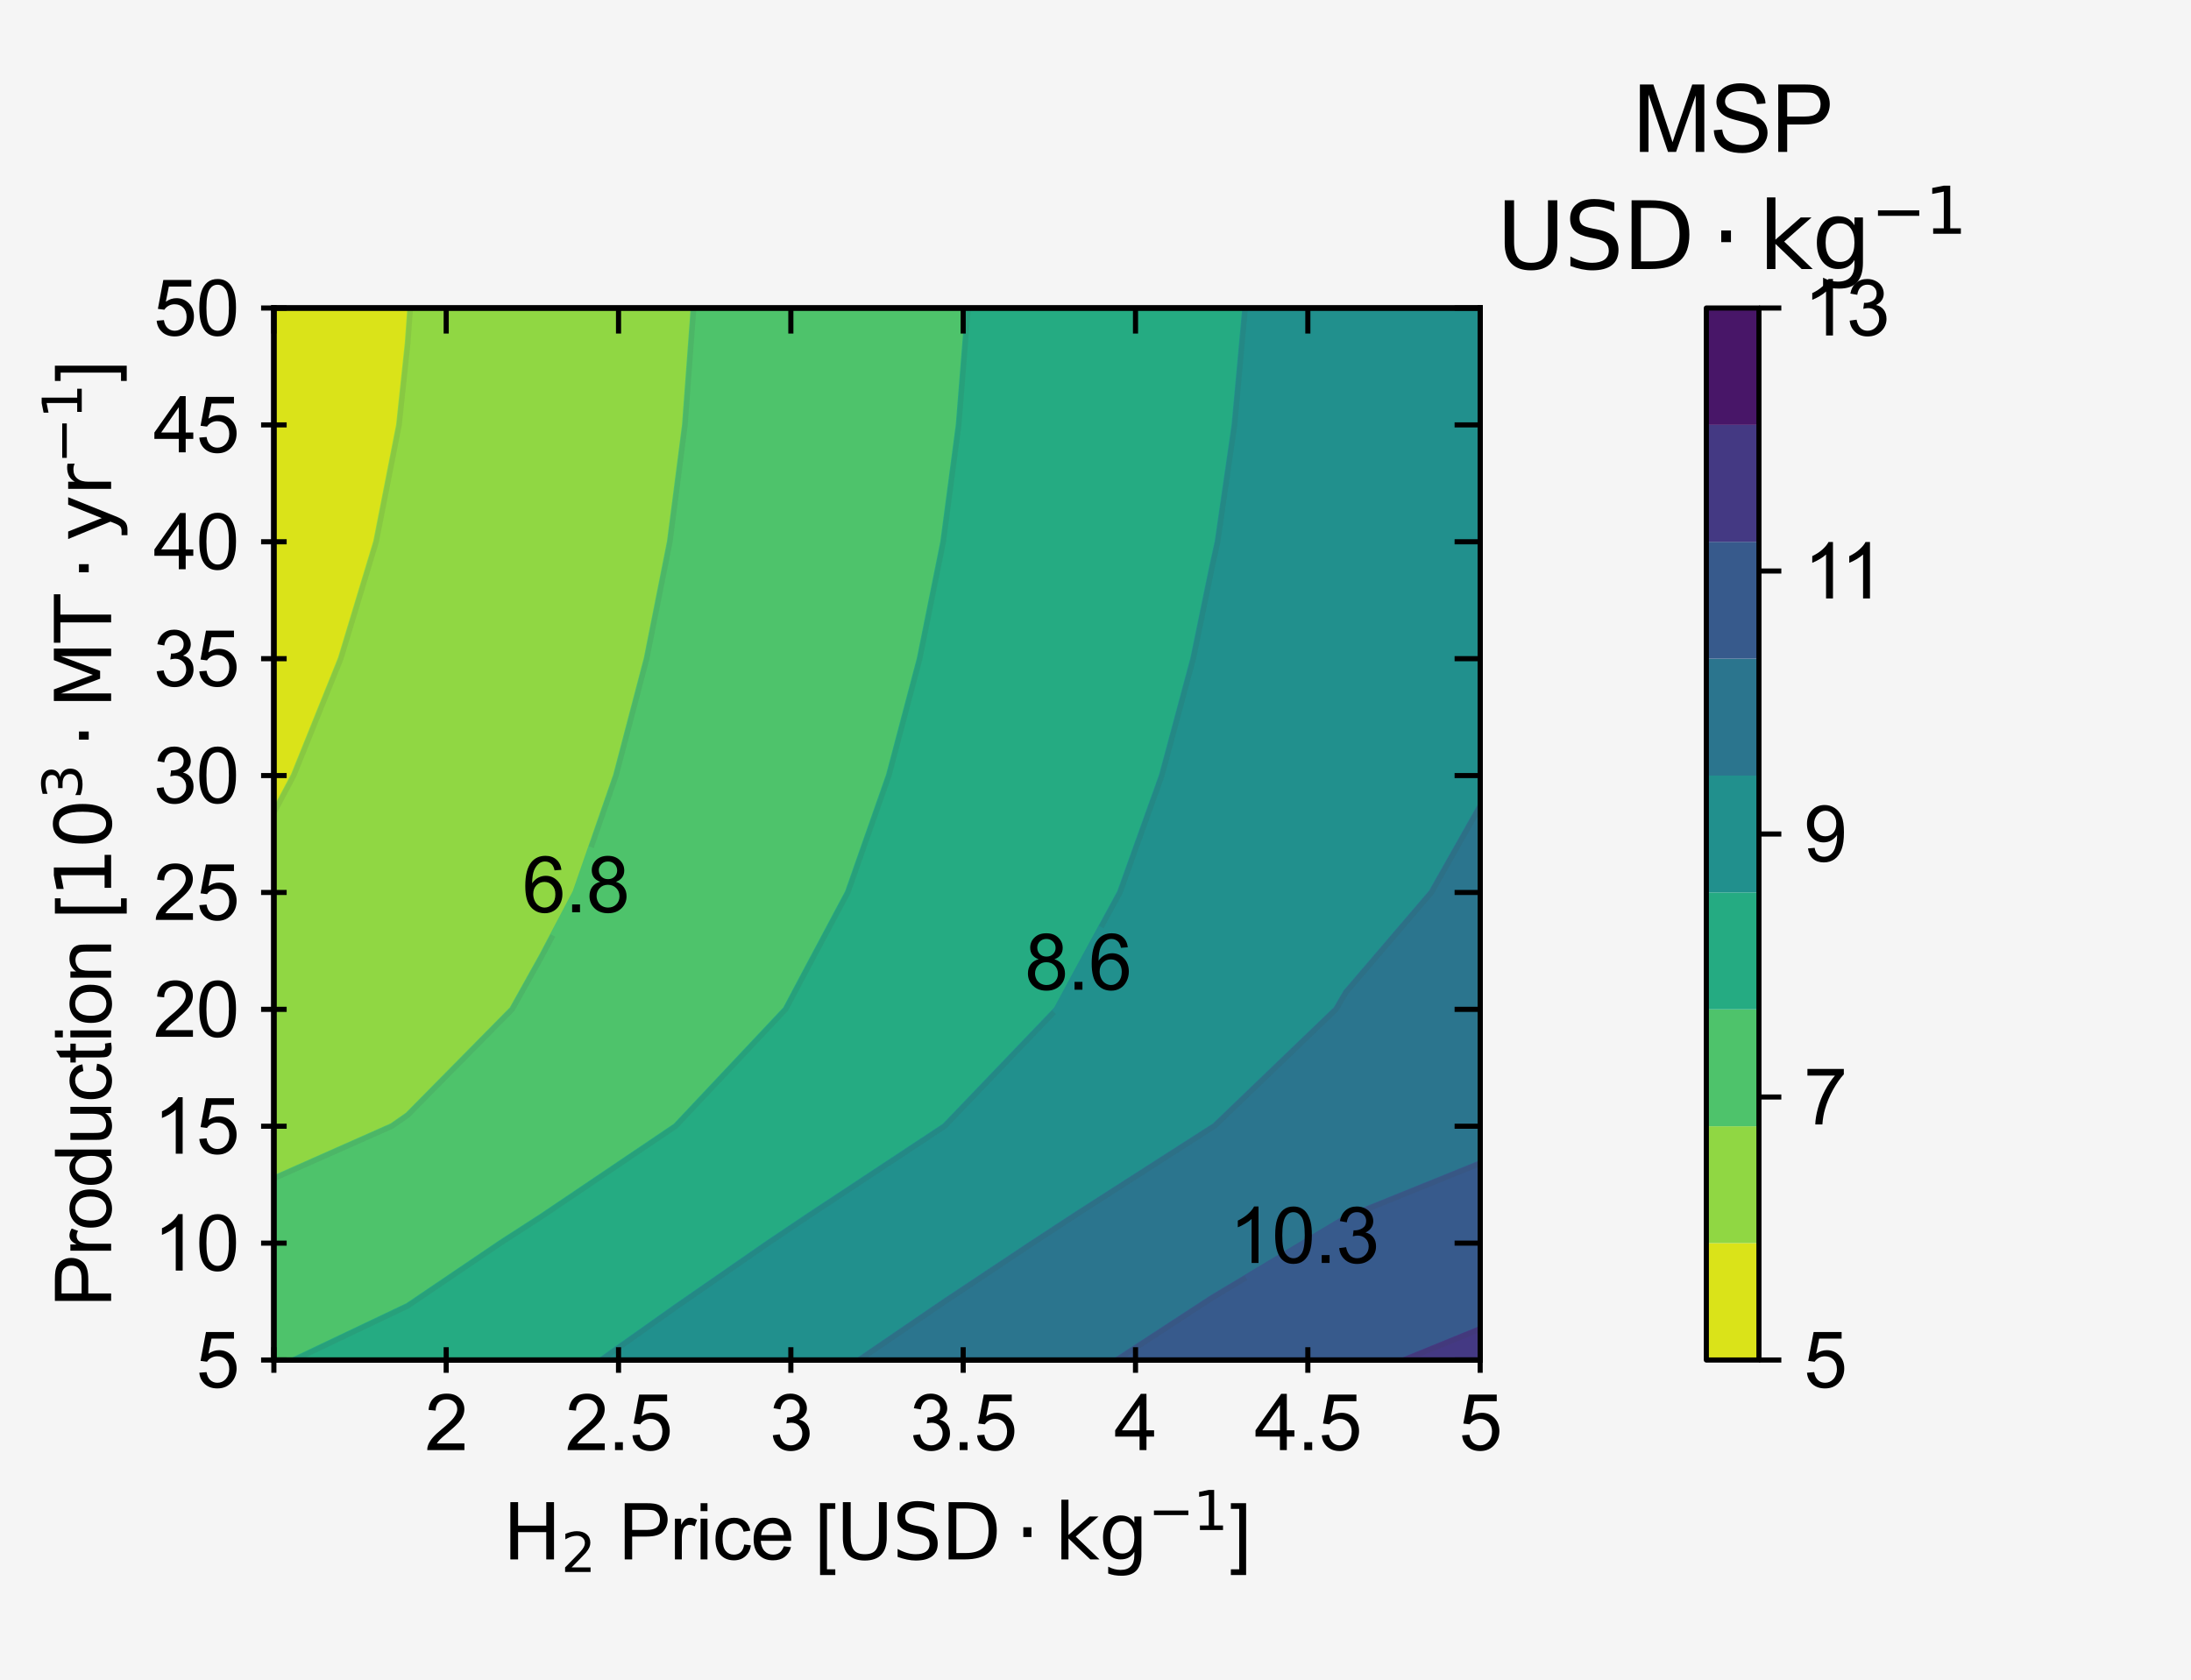 <?xml version="1.0" encoding="utf-8" standalone="no"?>
<!DOCTYPE svg PUBLIC "-//W3C//DTD SVG 1.1//EN"
  "http://www.w3.org/Graphics/SVG/1.1/DTD/svg11.dtd">
<svg xmlns:xlink="http://www.w3.org/1999/xlink" width="342.72pt" height="262.8pt" viewBox="0 0 342.72 262.8" xmlns="http://www.w3.org/2000/svg" version="1.1">
 <rect x="0" y="0" width="342.72" height="262.8" fill="#333333" stroke="none"/>
 <defs>
  <style type="text/css">*{stroke-linejoin: round; stroke-linecap: butt}</style>
 </defs>
 <g id="figure_1">
  <g id="patch_1">
   <path d="M 0 262.8 
L 342.72 262.8 
L 342.72 0 
L 0 0 
z
" style="fill: #ffffff; fill-opacity: 0.95"/>
  </g>
  <g id="axes_1"/>
  <g id="axes_2">
   <g id="patch_2">
    <path d="M 266.91 212.743 
L 275.138 212.743 
L 275.138 48.18 
L 266.91 48.18 
z
" style="fill: #ffffff; fill-opacity: 0.95"/>
   </g>
   <g id="QuadMesh_1">
    <path d="M 266.91 212.743 
L 275.138 212.743 
L 275.138 194.458 
L 266.91 194.458 
L 266.91 212.743 
" clip-path="url(#p6f8d03c14d)" style="fill: #dae319"/>
    <path d="M 266.91 194.458 
L 275.138 194.458 
L 275.138 176.173 
L 266.91 176.173 
L 266.91 194.458 
" clip-path="url(#p6f8d03c14d)" style="fill: #90d743"/>
    <path d="M 266.91 176.173 
L 275.138 176.173 
L 275.138 157.889 
L 266.91 157.889 
L 266.91 176.173 
" clip-path="url(#p6f8d03c14d)" style="fill: #4ec36b"/>
    <path d="M 266.91 157.889 
L 275.138 157.889 
L 275.138 139.604 
L 266.91 139.604 
L 266.91 157.889 
" clip-path="url(#p6f8d03c14d)" style="fill: #25ab82"/>
    <path d="M 266.91 139.604 
L 275.138 139.604 
L 275.138 121.319 
L 266.91 121.319 
L 266.91 139.604 
" clip-path="url(#p6f8d03c14d)" style="fill: #21908d"/>
    <path d="M 266.91 121.319 
L 275.138 121.319 
L 275.138 103.034 
L 266.91 103.034 
L 266.91 121.319 
" clip-path="url(#p6f8d03c14d)" style="fill: #2b758e"/>
    <path d="M 266.91 103.034 
L 275.138 103.034 
L 275.138 84.75 
L 266.91 84.75 
L 266.91 103.034 
" clip-path="url(#p6f8d03c14d)" style="fill: #375a8c"/>
    <path d="M 266.91 84.75 
L 275.138 84.75 
L 275.138 66.465 
L 266.91 66.465 
L 266.91 84.75 
" clip-path="url(#p6f8d03c14d)" style="fill: #443983"/>
    <path d="M 266.91 66.465 
L 275.138 66.465 
L 275.138 48.18 
L 266.91 48.18 
L 266.91 66.465 
" clip-path="url(#p6f8d03c14d)" style="fill: #481668"/>
   </g>
   <g id="matplotlib.axis_1"/>
   <g id="matplotlib.axis_2">
    <g id="ytick_1">
     <g id="line2d_1">
      <defs>
       <path id="mf3051c0805" d="M 0 0 
L 3.5 0 
" style="stroke: #000000; stroke-width: 0.8"/>
      </defs>
      <g>
       <use xlink:href="#mf3051c0805" x="275.138" y="212.743" style="stroke: #000000; stroke-width: 0.8"/>
      </g>
     </g>
     <g id="text_1">
      <!-- 5 -->
      <g transform="translate(282.138 217.038) scale(0.12 -0.12)">
       <defs>
        <path id="ArialMT-35" d="M 266 1200 
L 856 1250 
Q 922 819 1161 601 
Q 1400 384 1738 384 
Q 2144 384 2425 690 
Q 2706 997 2706 1503 
Q 2706 1984 2436 2262 
Q 2166 2541 1728 2541 
Q 1456 2541 1237 2417 
Q 1019 2294 894 2097 
L 366 2166 
L 809 4519 
L 3088 4519 
L 3088 3981 
L 1259 3981 
L 1013 2750 
Q 1425 3038 1878 3038 
Q 2478 3038 2890 2622 
Q 3303 2206 3303 1553 
Q 3303 931 2941 478 
Q 2500 -78 1738 -78 
Q 1113 -78 717 272 
Q 322 622 266 1200 
z
" transform="scale(0.016)"/>
       </defs>
       <use xlink:href="#ArialMT-35"/>
      </g>
     </g>
    </g>
    <g id="ytick_2">
     <g id="line2d_2">
      <g>
       <use xlink:href="#mf3051c0805" x="275.138" y="171.602" style="stroke: #000000; stroke-width: 0.8"/>
      </g>
     </g>
     <g id="text_2">
      <!-- 7 -->
      <g transform="translate(282.138 175.897) scale(0.12 -0.12)">
       <defs>
        <path id="ArialMT-37" d="M 303 3981 
L 303 4522 
L 3269 4522 
L 3269 4084 
Q 2831 3619 2401 2847 
Q 1972 2075 1738 1259 
Q 1569 684 1522 0 
L 944 0 
Q 953 541 1156 1306 
Q 1359 2072 1739 2783 
Q 2119 3494 2547 3981 
L 303 3981 
z
" transform="scale(0.016)"/>
       </defs>
       <use xlink:href="#ArialMT-37"/>
      </g>
     </g>
    </g>
    <g id="ytick_3">
     <g id="line2d_3">
      <g>
       <use xlink:href="#mf3051c0805" x="275.138" y="130.461" style="stroke: #000000; stroke-width: 0.8"/>
      </g>
     </g>
     <g id="text_3">
      <!-- 9 -->
      <g transform="translate(282.138 134.756) scale(0.12 -0.12)">
       <defs>
        <path id="ArialMT-39" d="M 350 1059 
L 891 1109 
Q 959 728 1153 556 
Q 1347 384 1650 384 
Q 1909 384 2104 503 
Q 2300 622 2425 820 
Q 2550 1019 2634 1356 
Q 2719 1694 2719 2044 
Q 2719 2081 2716 2156 
Q 2547 1888 2255 1720 
Q 1963 1553 1622 1553 
Q 1053 1553 659 1965 
Q 266 2378 266 3053 
Q 266 3750 677 4175 
Q 1088 4600 1706 4600 
Q 2153 4600 2523 4359 
Q 2894 4119 3086 3673 
Q 3278 3228 3278 2384 
Q 3278 1506 3087 986 
Q 2897 466 2520 194 
Q 2144 -78 1638 -78 
Q 1100 -78 759 220 
Q 419 519 350 1059 
z
M 2653 3081 
Q 2653 3566 2395 3850 
Q 2138 4134 1775 4134 
Q 1400 4134 1122 3828 
Q 844 3522 844 3034 
Q 844 2597 1108 2323 
Q 1372 2050 1759 2050 
Q 2150 2050 2401 2323 
Q 2653 2597 2653 3081 
z
" transform="scale(0.016)"/>
       </defs>
       <use xlink:href="#ArialMT-39"/>
      </g>
     </g>
    </g>
    <g id="ytick_4">
     <g id="line2d_4">
      <g>
       <use xlink:href="#mf3051c0805" x="275.138" y="89.321" style="stroke: #000000; stroke-width: 0.8"/>
      </g>
     </g>
     <g id="text_4">
      <!-- 11 -->
      <g transform="translate(282.138 93.615) scale(0.12 -0.12)">
       <defs>
        <path id="ArialMT-31" d="M 2384 0 
L 1822 0 
L 1822 3584 
Q 1619 3391 1289 3197 
Q 959 3003 697 2906 
L 697 3450 
Q 1169 3672 1522 3987 
Q 1875 4303 2022 4600 
L 2384 4600 
L 2384 0 
z
" transform="scale(0.016)"/>
       </defs>
       <use xlink:href="#ArialMT-31"/>
       <use xlink:href="#ArialMT-31" x="48.24"/>
      </g>
     </g>
    </g>
    <g id="ytick_5">
     <g id="line2d_5">
      <g>
       <use xlink:href="#mf3051c0805" x="275.138" y="48.18" style="stroke: #000000; stroke-width: 0.8"/>
      </g>
     </g>
     <g id="text_5">
      <!-- 13 -->
      <g transform="translate(282.138 52.475) scale(0.12 -0.12)">
       <defs>
        <path id="ArialMT-33" d="M 269 1209 
L 831 1284 
Q 928 806 1161 595 
Q 1394 384 1728 384 
Q 2125 384 2398 659 
Q 2672 934 2672 1341 
Q 2672 1728 2419 1979 
Q 2166 2231 1775 2231 
Q 1616 2231 1378 2169 
L 1441 2663 
Q 1497 2656 1531 2656 
Q 1891 2656 2178 2843 
Q 2466 3031 2466 3422 
Q 2466 3731 2256 3934 
Q 2047 4138 1716 4138 
Q 1388 4138 1169 3931 
Q 950 3725 888 3313 
L 325 3413 
Q 428 3978 793 4289 
Q 1159 4600 1703 4600 
Q 2078 4600 2393 4439 
Q 2709 4278 2876 4000 
Q 3044 3722 3044 3409 
Q 3044 3113 2884 2869 
Q 2725 2625 2413 2481 
Q 2819 2388 3044 2092 
Q 3269 1797 3269 1353 
Q 3269 753 2831 336 
Q 2394 -81 1725 -81 
Q 1122 -81 723 278 
Q 325 638 269 1209 
z
" transform="scale(0.016)"/>
       </defs>
       <use xlink:href="#ArialMT-31"/>
       <use xlink:href="#ArialMT-33" x="55.615"/>
      </g>
     </g>
    </g>
   </g>
   <g id="LineCollection_1"/>
   <g id="patch_3">
    <path d="M 266.91 212.743 
L 271.024 212.743 
L 275.138 212.743 
L 275.138 48.18 
L 271.024 48.18 
L 266.91 48.18 
L 266.91 212.743 
z
" style="fill: none; stroke: #000000; stroke-width: 0.8; stroke-linejoin: miter; stroke-linecap: square"/>
   </g>
   <g id="text_6">
    <!-- MSP -->
    <g transform="translate(255.421 23.766) scale(0.144 -0.144)">
     <defs>
      <path id="ArialMT-4d" d="M 475 0 
L 475 4581 
L 1388 4581 
L 2472 1338 
Q 2622 884 2691 659 
Q 2769 909 2934 1394 
L 4031 4581 
L 4847 4581 
L 4847 0 
L 4263 0 
L 4263 3834 
L 2931 0 
L 2384 0 
L 1059 3900 
L 1059 0 
L 475 0 
z
" transform="scale(0.016)"/>
      <path id="ArialMT-53" d="M 288 1472 
L 859 1522 
Q 900 1178 1048 958 
Q 1197 738 1509 602 
Q 1822 466 2213 466 
Q 2559 466 2825 569 
Q 3091 672 3220 851 
Q 3350 1031 3350 1244 
Q 3350 1459 3225 1620 
Q 3100 1781 2813 1891 
Q 2628 1963 1997 2114 
Q 1366 2266 1113 2400 
Q 784 2572 623 2826 
Q 463 3081 463 3397 
Q 463 3744 659 4045 
Q 856 4347 1234 4503 
Q 1613 4659 2075 4659 
Q 2584 4659 2973 4495 
Q 3363 4331 3572 4012 
Q 3781 3694 3797 3291 
L 3216 3247 
Q 3169 3681 2898 3903 
Q 2628 4125 2100 4125 
Q 1550 4125 1298 3923 
Q 1047 3722 1047 3438 
Q 1047 3191 1225 3031 
Q 1400 2872 2139 2705 
Q 2878 2538 3153 2413 
Q 3553 2228 3743 1945 
Q 3934 1663 3934 1294 
Q 3934 928 3725 604 
Q 3516 281 3123 101 
Q 2731 -78 2241 -78 
Q 1619 -78 1198 103 
Q 778 284 539 648 
Q 300 1013 288 1472 
z
" transform="scale(0.016)"/>
      <path id="ArialMT-50" d="M 494 0 
L 494 4581 
L 2222 4581 
Q 2678 4581 2919 4538 
Q 3256 4481 3484 4323 
Q 3713 4166 3852 3881 
Q 3991 3597 3991 3256 
Q 3991 2672 3619 2267 
Q 3247 1863 2275 1863 
L 1100 1863 
L 1100 0 
L 494 0 
z
M 1100 2403 
L 2284 2403 
Q 2872 2403 3119 2622 
Q 3366 2841 3366 3238 
Q 3366 3525 3220 3729 
Q 3075 3934 2838 4000 
Q 2684 4041 2272 4041 
L 1100 4041 
L 1100 2403 
z
" transform="scale(0.016)"/>
     </defs>
     <use xlink:href="#ArialMT-4d"/>
     <use xlink:href="#ArialMT-53" x="83.301"/>
     <use xlink:href="#ArialMT-50" x="150"/>
    </g>
    <!-- $\mathrm{USD} \cdot \mathrm{kg}^{\mathrm{-1}}$ -->
    <g transform="translate(234.088 42.18) scale(0.144 -0.144)">
     <defs>
      <path id="DejaVuSans-55" d="M 556 4666 
L 1191 4666 
L 1191 1831 
Q 1191 1081 1462 751 
Q 1734 422 2344 422 
Q 2950 422 3222 751 
Q 3494 1081 3494 1831 
L 3494 4666 
L 4128 4666 
L 4128 1753 
Q 4128 841 3676 375 
Q 3225 -91 2344 -91 
Q 1459 -91 1007 375 
Q 556 841 556 1753 
L 556 4666 
z
" transform="scale(0.016)"/>
      <path id="DejaVuSans-53" d="M 3425 4513 
L 3425 3897 
Q 3066 4069 2747 4153 
Q 2428 4238 2131 4238 
Q 1616 4238 1336 4038 
Q 1056 3838 1056 3469 
Q 1056 3159 1242 3001 
Q 1428 2844 1947 2747 
L 2328 2669 
Q 3034 2534 3370 2195 
Q 3706 1856 3706 1288 
Q 3706 609 3251 259 
Q 2797 -91 1919 -91 
Q 1588 -91 1214 -16 
Q 841 59 441 206 
L 441 856 
Q 825 641 1194 531 
Q 1563 422 1919 422 
Q 2459 422 2753 634 
Q 3047 847 3047 1241 
Q 3047 1584 2836 1778 
Q 2625 1972 2144 2069 
L 1759 2144 
Q 1053 2284 737 2584 
Q 422 2884 422 3419 
Q 422 4038 858 4394 
Q 1294 4750 2059 4750 
Q 2388 4750 2728 4690 
Q 3069 4631 3425 4513 
z
" transform="scale(0.016)"/>
      <path id="DejaVuSans-44" d="M 1259 4147 
L 1259 519 
L 2022 519 
Q 2988 519 3436 956 
Q 3884 1394 3884 2338 
Q 3884 3275 3436 3711 
Q 2988 4147 2022 4147 
L 1259 4147 
z
M 628 4666 
L 1925 4666 
Q 3281 4666 3915 4102 
Q 4550 3538 4550 2338 
Q 4550 1131 3912 565 
Q 3275 0 1925 0 
L 628 0 
L 628 4666 
z
" transform="scale(0.016)"/>
      <path id="DejaVuSans-22c5" d="M 684 2619 
L 1344 2619 
L 1344 1825 
L 684 1825 
L 684 2619 
z
" transform="scale(0.016)"/>
      <path id="DejaVuSans-6b" d="M 581 4863 
L 1159 4863 
L 1159 1991 
L 2875 3500 
L 3609 3500 
L 1753 1863 
L 3688 0 
L 2938 0 
L 1159 1709 
L 1159 0 
L 581 0 
L 581 4863 
z
" transform="scale(0.016)"/>
      <path id="DejaVuSans-67" d="M 2906 1791 
Q 2906 2416 2648 2759 
Q 2391 3103 1925 3103 
Q 1463 3103 1205 2759 
Q 947 2416 947 1791 
Q 947 1169 1205 825 
Q 1463 481 1925 481 
Q 2391 481 2648 825 
Q 2906 1169 2906 1791 
z
M 3481 434 
Q 3481 -459 3084 -895 
Q 2688 -1331 1869 -1331 
Q 1566 -1331 1297 -1286 
Q 1028 -1241 775 -1147 
L 775 -588 
Q 1028 -725 1275 -790 
Q 1522 -856 1778 -856 
Q 2344 -856 2625 -561 
Q 2906 -266 2906 331 
L 2906 616 
Q 2728 306 2450 153 
Q 2172 0 1784 0 
Q 1141 0 747 490 
Q 353 981 353 1791 
Q 353 2603 747 3093 
Q 1141 3584 1784 3584 
Q 2172 3584 2450 3431 
Q 2728 3278 2906 2969 
L 2906 3500 
L 3481 3500 
L 3481 434 
z
" transform="scale(0.016)"/>
      <path id="DejaVuSans-2212" d="M 678 2272 
L 4684 2272 
L 4684 1741 
L 678 1741 
L 678 2272 
z
" transform="scale(0.016)"/>
      <path id="DejaVuSans-31" d="M 794 531 
L 1825 531 
L 1825 4091 
L 703 3866 
L 703 4441 
L 1819 4666 
L 2450 4666 
L 2450 531 
L 3481 531 
L 3481 0 
L 794 0 
L 794 531 
z
" transform="scale(0.016)"/>
     </defs>
     <use xlink:href="#DejaVuSans-55" transform="translate(0 0.684)"/>
     <use xlink:href="#DejaVuSans-53" transform="translate(73.193 0.684)"/>
     <use xlink:href="#DejaVuSans-44" transform="translate(136.67 0.684)"/>
     <use xlink:href="#DejaVuSans-22c5" transform="translate(233.154 0.684)"/>
     <use xlink:href="#DejaVuSans-6b" transform="translate(284.424 0.684)"/>
     <use xlink:href="#DejaVuSans-67" transform="translate(342.334 0.684)"/>
     <use xlink:href="#DejaVuSans-2212" transform="translate(406.768 38.966) scale(0.7)"/>
     <use xlink:href="#DejaVuSans-31" transform="translate(465.42 38.966) scale(0.7)"/>
    </g>
   </g>
  </g>
  <g id="axes_3">
   <g id="patch_4">
    <path d="M 42.84 212.743 
L 231.53 212.743 
L 231.53 48.18 
L 42.84 48.18 
z
" style="fill: #ffffff; fill-opacity: 0.95"/>
   </g>
   <g id="PathCollection_1">
    <defs>
     <path id="m8e6b12f77f" d="M 45.971 -141.481 
L 53.338 -159.766 
L 58.87 -178.05 
L 62.453 -196.335 
L 63.806 -209.073 
L 64.209 -214.62 
L 63.806 -214.62 
L 42.84 -214.62 
L 42.84 -196.335 
L 42.84 -178.05 
L 42.84 -159.766 
L 42.84 -141.481 
L 42.84 -135.581 
z
" style="stroke: #dae319"/>
    </defs>
    <g clip-path="url(#pa67f279c70)">
     <use xlink:href="#m8e6b12f77f" x="0" y="262.8" style="fill: #dae319; stroke: #dae319"/>
    </g>
   </g>
   <g id="PathCollection_2">
    <defs>
     <path id="me8845bde27" d="M 61.333 -86.627 
L 63.806 -88.353 
L 80.145 -104.911 
L 84.771 -113.197 
L 90.044 -123.196 
L 96.388 -141.481 
L 101.187 -159.766 
L 104.817 -178.05 
L 105.737 -185.161 
L 107.178 -196.335 
L 108.53 -214.62 
L 105.737 -214.62 
L 84.771 -214.62 
L 64.209 -214.62 
L 63.806 -209.073 
L 62.453 -196.335 
L 58.87 -178.05 
L 53.338 -159.766 
L 45.971 -141.481 
L 42.84 -135.581 
L 42.84 -123.196 
L 42.84 -104.911 
L 42.84 -86.627 
L 42.84 -78.424 
z
" style="stroke: #90d743"/>
    </defs>
    <g clip-path="url(#pa67f279c70)">
     <use xlink:href="#me8845bde27" x="0" y="262.8" style="fill: #90d743; stroke: #90d743"/>
    </g>
   </g>
   <g id="PathCollection_3">
    <defs>
     <path id="mc4878effba" d="M 63.806 -58.505 
L 78.33 -68.342 
L 84.771 -72.5 
L 105.716 -86.627 
L 105.737 -86.649 
L 122.922 -104.911 
L 126.702 -112.031 
L 132.651 -123.196 
L 139.07 -141.481 
L 143.901 -159.766 
L 147.581 -178.05 
L 147.668 -178.712 
L 149.998 -196.335 
L 151.458 -214.62 
L 147.668 -214.62 
L 126.702 -214.62 
L 108.53 -214.62 
L 107.178 -196.335 
L 105.737 -185.161 
L 104.817 -178.05 
L 101.187 -159.766 
L 96.388 -141.481 
L 90.044 -123.196 
L 84.771 -113.197 
L 80.145 -104.911 
L 63.806 -88.353 
L 61.333 -86.627 
L 42.84 -78.424 
L 42.84 -68.342 
L 42.84 -50.057 
L 46.049 -50.057 
z
" style="stroke: #4ec36b"/>
    </defs>
    <g clip-path="url(#pa67f279c70)">
     <use xlink:href="#mc4878effba" x="0" y="262.8" style="fill: #4ec36b; stroke: #4ec36b"/>
    </g>
   </g>
   <g id="PathCollection_4">
    <defs>
     <path id="m990bf6b131" d="M 63.806 -50.057 
L 84.771 -50.057 
L 94.085 -50.057 
L 105.737 -58.312 
L 120.208 -68.342 
L 126.702 -72.702 
L 147.668 -86.546 
L 147.792 -86.627 
L 165.309 -104.911 
L 168.634 -111.081 
L 175.215 -123.196 
L 181.77 -141.481 
L 186.679 -159.766 
L 189.599 -173.956 
L 190.496 -178.05 
L 193.14 -196.335 
L 194.812 -214.62 
L 189.599 -214.62 
L 168.634 -214.62 
L 151.458 -214.62 
L 149.998 -196.335 
L 147.668 -178.712 
L 147.581 -178.05 
L 143.901 -159.766 
L 139.07 -141.481 
L 132.651 -123.196 
L 126.702 -112.031 
L 122.922 -104.911 
L 105.737 -86.649 
L 105.716 -86.627 
L 84.771 -72.5 
L 78.33 -68.342 
L 63.806 -58.505 
L 46.049 -50.057 
z
" style="stroke: #25ab82"/>
    </defs>
    <g clip-path="url(#pa67f279c70)">
     <use xlink:href="#m990bf6b131" x="0" y="262.8" style="fill: #25ab82; stroke: #25ab82"/>
    </g>
   </g>
   <g id="PathCollection_5">
    <defs>
     <path id="mfad3d5c2a0" d="M 105.737 -50.057 
L 126.702 -50.057 
L 134.435 -50.057 
L 147.668 -59.091 
L 161.582 -68.342 
L 168.634 -72.958 
L 189.599 -86.393 
L 189.991 -86.627 
L 209.018 -104.911 
L 210.565 -107.564 
L 223.938 -123.196 
L 231.53 -136.627 
L 231.53 -141.481 
L 231.53 -159.766 
L 231.53 -178.05 
L 231.53 -196.335 
L 231.53 -214.62 
L 210.565 -214.62 
L 194.812 -214.62 
L 193.14 -196.335 
L 190.496 -178.05 
L 189.599 -173.956 
L 186.679 -159.766 
L 181.77 -141.481 
L 175.215 -123.196 
L 168.634 -111.081 
L 165.309 -104.911 
L 147.792 -86.627 
L 147.668 -86.546 
L 126.702 -72.702 
L 120.208 -68.342 
L 105.737 -58.312 
L 94.085 -50.057 
z
" style="stroke: #21908d"/>
    </defs>
    <g clip-path="url(#pa67f279c70)">
     <use xlink:href="#mfad3d5c2a0" x="0" y="262.8" style="fill: #21908d; stroke: #21908d"/>
    </g>
   </g>
   <g id="PathCollection_6">
    <defs>
     <path id="m8d4e9a5c84" d="M 147.668 -50.057 
L 168.634 -50.057 
L 174.759 -50.057 
L 189.599 -59.746 
L 203.959 -68.342 
L 210.565 -72.298 
L 231.53 -80.789 
L 231.53 -86.627 
L 231.53 -104.911 
L 231.53 -123.196 
L 231.53 -136.627 
L 223.938 -123.196 
L 210.565 -107.564 
L 209.018 -104.911 
L 189.991 -86.627 
L 189.599 -86.393 
L 168.634 -72.958 
L 161.582 -68.342 
L 147.668 -59.091 
L 134.435 -50.057 
z
" style="stroke: #2b758e"/>
    </defs>
    <g clip-path="url(#pa67f279c70)">
     <use xlink:href="#m8d4e9a5c84" x="0" y="262.8" style="fill: #2b758e; stroke: #2b758e"/>
    </g>
   </g>
   <g id="PathCollection_7">
    <defs>
     <path id="m43f6c05b9f" d="M 189.599 -50.057 
L 210.565 -50.057 
L 219.74 -50.057 
L 231.53 -54.866 
L 231.53 -68.342 
L 231.53 -80.789 
L 210.565 -72.298 
L 203.959 -68.342 
L 189.599 -59.746 
L 174.759 -50.057 
z
" style="stroke: #375a8c"/>
    </defs>
    <g clip-path="url(#pa67f279c70)">
     <use xlink:href="#m43f6c05b9f" x="0" y="262.8" style="fill: #375a8c; stroke: #375a8c"/>
    </g>
   </g>
   <g id="PathCollection_8">
    <defs>
     <path id="m4eb65c8d63" d="M 231.53 -50.057 
L 231.53 -54.866 
L 219.74 -50.057 
z
" style="stroke: #443983"/>
    </defs>
    <g clip-path="url(#pa67f279c70)">
     <use xlink:href="#m4eb65c8d63" x="0" y="262.8" style="fill: #443983; stroke: #443983"/>
    </g>
   </g>
   <g id="PathCollection_9"/>
   <g id="PathCollection_10"/>
   <g id="PathCollection_11">
    <path d="M 64.209 48.18 
L 63.806 53.727 
L 62.453 66.465 
L 58.87 84.75 
L 53.338 103.034 
L 45.971 121.319 
L 42.84 127.219 
" clip-path="url(#pa67f279c70)" style="fill: none; stroke: #3d4240; stroke-opacity: 0.1; stroke-width: 0.8"/>
   </g>
   <g id="PathCollection_12">
    <path d="M 108.53 48.18 
L 107.178 66.465 
L 105.737 77.639 
L 104.817 84.75 
L 101.187 103.034 
L 96.388 121.319 
L 92.498 132.531 
" clip-path="url(#pa67f279c70)" style="fill: none; stroke: #3d4240; stroke-opacity: 0.1; stroke-width: 0.8"/>
    <path d="M 86.496 146.332 
L 84.771 149.603 
L 80.145 157.889 
L 63.806 174.447 
L 61.333 176.173 
L 42.84 184.376 
" clip-path="url(#pa67f279c70)" style="fill: none; stroke: #3d4240; stroke-opacity: 0.1; stroke-width: 0.8"/>
   </g>
   <g id="PathCollection_13">
    <path d="M 151.458 48.18 
L 149.998 66.465 
L 147.668 84.088 
L 147.581 84.75 
L 143.901 103.034 
L 139.07 121.319 
L 132.651 139.604 
L 126.702 150.769 
L 122.922 157.889 
L 105.737 176.151 
L 105.716 176.173 
L 84.771 190.3 
L 78.33 194.458 
L 63.806 204.295 
L 46.049 212.743 
" clip-path="url(#pa67f279c70)" style="fill: none; stroke: #3d4240; stroke-opacity: 0.1; stroke-width: 0.8"/>
   </g>
   <g id="PathCollection_14">
    <path d="M 194.812 48.18 
L 193.14 66.465 
L 190.496 84.75 
L 189.599 88.844 
L 186.679 103.034 
L 181.77 121.319 
L 175.215 139.604 
L 172.269 145.026 
" clip-path="url(#pa67f279c70)" style="fill: none; stroke: #3d4240; stroke-opacity: 0.1; stroke-width: 0.8"/>
    <path d="M 164.873 158.343 
L 147.792 176.173 
L 147.668 176.254 
L 126.702 190.098 
L 120.208 194.458 
L 105.737 204.488 
L 94.085 212.743 
" clip-path="url(#pa67f279c70)" style="fill: none; stroke: #3d4240; stroke-opacity: 0.1; stroke-width: 0.8"/>
   </g>
   <g id="PathCollection_15">
    <path d="M 231.53 126.173 
L 223.938 139.604 
L 210.565 155.236 
L 209.018 157.889 
L 189.991 176.173 
L 189.599 176.407 
L 168.634 189.842 
L 161.582 194.458 
L 147.668 203.709 
L 134.435 212.743 
" clip-path="url(#pa67f279c70)" style="fill: none; stroke: #3d4240; stroke-opacity: 0.1; stroke-width: 0.8"/>
   </g>
   <g id="PathCollection_16">
    <path d="M 231.53 182.011 
L 213.279 189.403 
" clip-path="url(#pa67f279c70)" style="fill: none; stroke: #3d4240; stroke-opacity: 0.1; stroke-width: 0.8"/>
    <path d="M 194.893 199.885 
L 189.599 203.054 
L 174.759 212.743 
" clip-path="url(#pa67f279c70)" style="fill: none; stroke: #3d4240; stroke-opacity: 0.1; stroke-width: 0.8"/>
   </g>
   <g id="PathCollection_17">
    <path d="M 231.53 207.934 
L 219.74 212.743 
" clip-path="url(#pa67f279c70)" style="fill: none; stroke: #3d4240; stroke-opacity: 0.1; stroke-width: 0.8"/>
   </g>
   <g id="PathCollection_18"/>
   <g id="PathCollection_19"/>
   <g id="text_7">
    <g clip-path="url(#pa67f279c70)">
     <!-- 6.8 -->
     <g transform="translate(81.704 142.706) scale(0.12 -0.12)">
      <defs>
       <path id="ArialMT-36" d="M 3184 3459 
L 2625 3416 
Q 2550 3747 2413 3897 
Q 2184 4138 1850 4138 
Q 1581 4138 1378 3988 
Q 1113 3794 959 3422 
Q 806 3050 800 2363 
Q 1003 2672 1297 2822 
Q 1591 2972 1913 2972 
Q 2475 2972 2870 2558 
Q 3266 2144 3266 1488 
Q 3266 1056 3080 686 
Q 2894 316 2569 119 
Q 2244 -78 1831 -78 
Q 1128 -78 684 439 
Q 241 956 241 2144 
Q 241 3472 731 4075 
Q 1159 4600 1884 4600 
Q 2425 4600 2770 4297 
Q 3116 3994 3184 3459 
z
M 888 1484 
Q 888 1194 1011 928 
Q 1134 663 1356 523 
Q 1578 384 1822 384 
Q 2178 384 2434 671 
Q 2691 959 2691 1453 
Q 2691 1928 2437 2201 
Q 2184 2475 1800 2475 
Q 1419 2475 1153 2201 
Q 888 1928 888 1484 
z
" transform="scale(0.016)"/>
       <path id="ArialMT-2e" d="M 581 0 
L 581 641 
L 1222 641 
L 1222 0 
L 581 0 
z
" transform="scale(0.016)"/>
       <path id="ArialMT-38" d="M 1131 2484 
Q 781 2613 612 2850 
Q 444 3088 444 3419 
Q 444 3919 803 4259 
Q 1163 4600 1759 4600 
Q 2359 4600 2725 4251 
Q 3091 3903 3091 3403 
Q 3091 3084 2923 2848 
Q 2756 2613 2416 2484 
Q 2838 2347 3058 2040 
Q 3278 1734 3278 1309 
Q 3278 722 2862 322 
Q 2447 -78 1769 -78 
Q 1091 -78 675 323 
Q 259 725 259 1325 
Q 259 1772 486 2073 
Q 713 2375 1131 2484 
z
M 1019 3438 
Q 1019 3113 1228 2906 
Q 1438 2700 1772 2700 
Q 2097 2700 2305 2904 
Q 2513 3109 2513 3406 
Q 2513 3716 2298 3927 
Q 2084 4138 1766 4138 
Q 1444 4138 1231 3931 
Q 1019 3725 1019 3438 
z
M 838 1322 
Q 838 1081 952 856 
Q 1066 631 1291 507 
Q 1516 384 1775 384 
Q 2178 384 2440 643 
Q 2703 903 2703 1303 
Q 2703 1709 2433 1975 
Q 2163 2241 1756 2241 
Q 1359 2241 1098 1978 
Q 838 1716 838 1322 
z
" transform="scale(0.016)"/>
      </defs>
      <use xlink:href="#ArialMT-36"/>
      <use xlink:href="#ArialMT-2e" x="55.615"/>
      <use xlink:href="#ArialMT-38" x="83.398"/>
     </g>
    </g>
   </g>
   <g id="text_8">
    <g clip-path="url(#pa67f279c70)">
     <!-- 8.6 -->
     <g transform="translate(160.294 154.821) scale(0.12 -0.12)">
      <use xlink:href="#ArialMT-38"/>
      <use xlink:href="#ArialMT-2e" x="55.615"/>
      <use xlink:href="#ArialMT-36" x="83.398"/>
     </g>
    </g>
   </g>
   <g id="text_9">
    <g clip-path="url(#pa67f279c70)">
     <!-- 10.3 -->
     <g transform="translate(192.282 197.56) scale(0.12 -0.12)">
      <defs>
       <path id="ArialMT-30" d="M 266 2259 
Q 266 3072 433 3567 
Q 600 4063 929 4331 
Q 1259 4600 1759 4600 
Q 2128 4600 2406 4451 
Q 2684 4303 2865 4023 
Q 3047 3744 3150 3342 
Q 3253 2941 3253 2259 
Q 3253 1453 3087 958 
Q 2922 463 2592 192 
Q 2263 -78 1759 -78 
Q 1097 -78 719 397 
Q 266 969 266 2259 
z
M 844 2259 
Q 844 1131 1108 757 
Q 1372 384 1759 384 
Q 2147 384 2411 759 
Q 2675 1134 2675 2259 
Q 2675 3391 2411 3762 
Q 2147 4134 1753 4134 
Q 1366 4134 1134 3806 
Q 844 3388 844 2259 
z
" transform="scale(0.016)"/>
      </defs>
      <use xlink:href="#ArialMT-31"/>
      <use xlink:href="#ArialMT-30" x="55.615"/>
      <use xlink:href="#ArialMT-2e" x="111.23"/>
      <use xlink:href="#ArialMT-33" x="139.014"/>
     </g>
    </g>
   </g>
   <g id="matplotlib.axis_3">
    <g id="xtick_1">
     <g id="line2d_6">
      <defs>
       <path id="m662398d050" d="M 0 2 
L 0 -2 
" style="stroke: #000000; stroke-width: 0.8"/>
      </defs>
      <g>
       <use xlink:href="#m662398d050" x="42.84" y="212.743" style="stroke: #000000; stroke-width: 0.8"/>
      </g>
     </g>
    </g>
    <g id="xtick_2">
     <g id="line2d_7">
      <g>
       <use xlink:href="#m662398d050" x="69.796" y="212.743" style="stroke: #000000; stroke-width: 0.8"/>
      </g>
     </g>
     <g id="text_10">
      <!-- 2 -->
      <g transform="translate(66.459 226.832) scale(0.12 -0.12)">
       <defs>
        <path id="ArialMT-32" d="M 3222 541 
L 3222 0 
L 194 0 
Q 188 203 259 391 
Q 375 700 629 1000 
Q 884 1300 1366 1694 
Q 2113 2306 2375 2664 
Q 2638 3022 2638 3341 
Q 2638 3675 2398 3904 
Q 2159 4134 1775 4134 
Q 1369 4134 1125 3890 
Q 881 3647 878 3216 
L 300 3275 
Q 359 3922 746 4261 
Q 1134 4600 1788 4600 
Q 2447 4600 2831 4234 
Q 3216 3869 3216 3328 
Q 3216 3053 3103 2787 
Q 2991 2522 2730 2228 
Q 2469 1934 1863 1422 
Q 1356 997 1212 845 
Q 1069 694 975 541 
L 3222 541 
z
" transform="scale(0.016)"/>
       </defs>
       <use xlink:href="#ArialMT-32"/>
      </g>
     </g>
    </g>
    <g id="xtick_3">
     <g id="line2d_8">
      <g>
       <use xlink:href="#m662398d050" x="96.752" y="212.743" style="stroke: #000000; stroke-width: 0.8"/>
      </g>
     </g>
     <g id="text_11">
      <!-- 2.5 -->
      <g transform="translate(88.412 226.832) scale(0.12 -0.12)">
       <use xlink:href="#ArialMT-32"/>
       <use xlink:href="#ArialMT-2e" x="55.615"/>
       <use xlink:href="#ArialMT-35" x="83.398"/>
      </g>
     </g>
    </g>
    <g id="xtick_4">
     <g id="line2d_9">
      <g>
       <use xlink:href="#m662398d050" x="123.707" y="212.743" style="stroke: #000000; stroke-width: 0.8"/>
      </g>
     </g>
     <g id="text_12">
      <!-- 3 -->
      <g transform="translate(120.371 226.832) scale(0.12 -0.12)">
       <use xlink:href="#ArialMT-33"/>
      </g>
     </g>
    </g>
    <g id="xtick_5">
     <g id="line2d_10">
      <g>
       <use xlink:href="#m662398d050" x="150.663" y="212.743" style="stroke: #000000; stroke-width: 0.8"/>
      </g>
     </g>
     <g id="text_13">
      <!-- 3.5 -->
      <g transform="translate(142.323 226.832) scale(0.12 -0.12)">
       <use xlink:href="#ArialMT-33"/>
       <use xlink:href="#ArialMT-2e" x="55.615"/>
       <use xlink:href="#ArialMT-35" x="83.398"/>
      </g>
     </g>
    </g>
    <g id="xtick_6">
     <g id="line2d_11">
      <g>
       <use xlink:href="#m662398d050" x="177.619" y="212.743" style="stroke: #000000; stroke-width: 0.8"/>
      </g>
     </g>
     <g id="text_14">
      <!-- 4 -->
      <g transform="translate(174.282 226.832) scale(0.12 -0.12)">
       <defs>
        <path id="ArialMT-34" d="M 2069 0 
L 2069 1097 
L 81 1097 
L 81 1613 
L 2172 4581 
L 2631 4581 
L 2631 1613 
L 3250 1613 
L 3250 1097 
L 2631 1097 
L 2631 0 
L 2069 0 
z
M 2069 1613 
L 2069 3678 
L 634 1613 
L 2069 1613 
z
" transform="scale(0.016)"/>
       </defs>
       <use xlink:href="#ArialMT-34"/>
      </g>
     </g>
    </g>
    <g id="xtick_7">
     <g id="line2d_12">
      <g>
       <use xlink:href="#m662398d050" x="204.575" y="212.743" style="stroke: #000000; stroke-width: 0.8"/>
      </g>
     </g>
     <g id="text_15">
      <!-- 4.5 -->
      <g transform="translate(196.235 226.832) scale(0.12 -0.12)">
       <use xlink:href="#ArialMT-34"/>
       <use xlink:href="#ArialMT-2e" x="55.615"/>
       <use xlink:href="#ArialMT-35" x="83.398"/>
      </g>
     </g>
    </g>
    <g id="xtick_8">
     <g id="line2d_13">
      <g>
       <use xlink:href="#m662398d050" x="231.53" y="212.743" style="stroke: #000000; stroke-width: 0.8"/>
      </g>
     </g>
     <g id="text_16">
      <!-- 5 -->
      <g transform="translate(228.194 226.832) scale(0.12 -0.12)">
       <use xlink:href="#ArialMT-35"/>
      </g>
     </g>
    </g>
    <g id="text_17">
     <!-- $\mathrm{H}_\mathrm{2}$ Price [$\mathrm{USD} \cdot \mathrm{kg}^{\mathrm{-1}}$] -->
     <g transform="translate(78.625 244.017) scale(0.12 -0.12)">
      <defs>
       <path id="DejaVuSans-48" d="M 628 4666 
L 1259 4666 
L 1259 2753 
L 3553 2753 
L 3553 4666 
L 4184 4666 
L 4184 0 
L 3553 0 
L 3553 2222 
L 1259 2222 
L 1259 0 
L 628 0 
L 628 4666 
z
" transform="scale(0.016)"/>
       <path id="DejaVuSans-32" d="M 1228 531 
L 3431 531 
L 3431 0 
L 469 0 
L 469 531 
Q 828 903 1448 1529 
Q 2069 2156 2228 2338 
Q 2531 2678 2651 2914 
Q 2772 3150 2772 3378 
Q 2772 3750 2511 3984 
Q 2250 4219 1831 4219 
Q 1534 4219 1204 4116 
Q 875 4013 500 3803 
L 500 4441 
Q 881 4594 1212 4672 
Q 1544 4750 1819 4750 
Q 2544 4750 2975 4387 
Q 3406 4025 3406 3419 
Q 3406 3131 3298 2873 
Q 3191 2616 2906 2266 
Q 2828 2175 2409 1742 
Q 1991 1309 1228 531 
z
" transform="scale(0.016)"/>
       <path id="ArialMT-20" transform="scale(0.016)"/>
       <path id="ArialMT-72" d="M 416 0 
L 416 3319 
L 922 3319 
L 922 2816 
Q 1116 3169 1280 3281 
Q 1444 3394 1641 3394 
Q 1925 3394 2219 3213 
L 2025 2691 
Q 1819 2813 1613 2813 
Q 1428 2813 1281 2702 
Q 1134 2591 1072 2394 
Q 978 2094 978 1738 
L 978 0 
L 416 0 
z
" transform="scale(0.016)"/>
       <path id="ArialMT-69" d="M 425 3934 
L 425 4581 
L 988 4581 
L 988 3934 
L 425 3934 
z
M 425 0 
L 425 3319 
L 988 3319 
L 988 0 
L 425 0 
z
" transform="scale(0.016)"/>
       <path id="ArialMT-63" d="M 2588 1216 
L 3141 1144 
Q 3050 572 2676 248 
Q 2303 -75 1759 -75 
Q 1078 -75 664 370 
Q 250 816 250 1647 
Q 250 2184 428 2587 
Q 606 2991 970 3192 
Q 1334 3394 1763 3394 
Q 2303 3394 2647 3120 
Q 2991 2847 3088 2344 
L 2541 2259 
Q 2463 2594 2264 2762 
Q 2066 2931 1784 2931 
Q 1359 2931 1093 2626 
Q 828 2322 828 1663 
Q 828 994 1084 691 
Q 1341 388 1753 388 
Q 2084 388 2306 591 
Q 2528 794 2588 1216 
z
" transform="scale(0.016)"/>
       <path id="ArialMT-65" d="M 2694 1069 
L 3275 997 
Q 3138 488 2766 206 
Q 2394 -75 1816 -75 
Q 1088 -75 661 373 
Q 234 822 234 1631 
Q 234 2469 665 2931 
Q 1097 3394 1784 3394 
Q 2450 3394 2872 2941 
Q 3294 2488 3294 1666 
Q 3294 1616 3291 1516 
L 816 1516 
Q 847 969 1125 678 
Q 1403 388 1819 388 
Q 2128 388 2347 550 
Q 2566 713 2694 1069 
z
M 847 1978 
L 2700 1978 
Q 2663 2397 2488 2606 
Q 2219 2931 1791 2931 
Q 1403 2931 1139 2672 
Q 875 2413 847 1978 
z
" transform="scale(0.016)"/>
       <path id="ArialMT-5b" d="M 434 -1272 
L 434 4581 
L 1675 4581 
L 1675 4116 
L 997 4116 
L 997 -806 
L 1675 -806 
L 1675 -1272 
L 434 -1272 
z
" transform="scale(0.016)"/>
       <path id="ArialMT-5d" d="M 1363 -1272 
L 122 -1272 
L 122 -806 
L 800 -806 
L 800 4116 
L 122 4116 
L 122 4581 
L 1363 4581 
L 1363 -1272 
z
" transform="scale(0.016)"/>
      </defs>
      <use xlink:href="#DejaVuSans-48" transform="translate(0 0.684)"/>
      <use xlink:href="#DejaVuSans-32" transform="translate(76.152 -15.722) scale(0.7)"/>
      <use xlink:href="#ArialMT-20" transform="translate(123.423 0.684)"/>
      <use xlink:href="#ArialMT-50" transform="translate(151.206 0.684)"/>
      <use xlink:href="#ArialMT-72" transform="translate(217.905 0.684)"/>
      <use xlink:href="#ArialMT-69" transform="translate(251.206 0.684)"/>
      <use xlink:href="#ArialMT-63" transform="translate(273.423 0.684)"/>
      <use xlink:href="#ArialMT-65" transform="translate(323.423 0.684)"/>
      <use xlink:href="#ArialMT-20" transform="translate(379.038 0.684)"/>
      <use xlink:href="#ArialMT-5b" transform="translate(406.821 0.684)"/>
      <use xlink:href="#DejaVuSans-55" transform="translate(434.604 0.684)"/>
      <use xlink:href="#DejaVuSans-53" transform="translate(507.798 0.684)"/>
      <use xlink:href="#DejaVuSans-44" transform="translate(571.274 0.684)"/>
      <use xlink:href="#DejaVuSans-22c5" transform="translate(667.759 0.684)"/>
      <use xlink:href="#DejaVuSans-6b" transform="translate(719.028 0.684)"/>
      <use xlink:href="#DejaVuSans-67" transform="translate(776.938 0.684)"/>
      <use xlink:href="#DejaVuSans-2212" transform="translate(841.372 38.966) scale(0.7)"/>
      <use xlink:href="#DejaVuSans-31" transform="translate(900.024 38.966) scale(0.7)"/>
      <use xlink:href="#ArialMT-5d" transform="translate(947.295 0.684)"/>
     </g>
    </g>
   </g>
   <g id="matplotlib.axis_4">
    <g id="ytick_6">
     <g id="line2d_14">
      <defs>
       <path id="m3d3386650f" d="M 2 0 
L -2 -0 
" style="stroke: #000000; stroke-width: 0.8"/>
      </defs>
      <g>
       <use xlink:href="#m3d3386650f" x="42.84" y="212.743" style="stroke: #000000; stroke-width: 0.8"/>
      </g>
     </g>
     <g id="text_18">
      <!-- 5 -->
      <g transform="translate(30.667 217.038) scale(0.12 -0.12)">
       <use xlink:href="#ArialMT-35"/>
      </g>
     </g>
    </g>
    <g id="ytick_7">
     <g id="line2d_15">
      <g>
       <use xlink:href="#m3d3386650f" x="42.84" y="194.458" style="stroke: #000000; stroke-width: 0.8"/>
      </g>
     </g>
     <g id="text_19">
      <!-- 10 -->
      <g transform="translate(23.994 198.753) scale(0.12 -0.12)">
       <use xlink:href="#ArialMT-31"/>
       <use xlink:href="#ArialMT-30" x="55.615"/>
      </g>
     </g>
    </g>
    <g id="ytick_8">
     <g id="line2d_16">
      <g>
       <use xlink:href="#m3d3386650f" x="42.84" y="176.173" style="stroke: #000000; stroke-width: 0.8"/>
      </g>
     </g>
     <g id="text_20">
      <!-- 15 -->
      <g transform="translate(23.994 180.468) scale(0.12 -0.12)">
       <use xlink:href="#ArialMT-31"/>
       <use xlink:href="#ArialMT-35" x="55.615"/>
      </g>
     </g>
    </g>
    <g id="ytick_9">
     <g id="line2d_17">
      <g>
       <use xlink:href="#m3d3386650f" x="42.84" y="157.889" style="stroke: #000000; stroke-width: 0.8"/>
      </g>
     </g>
     <g id="text_21">
      <!-- 20 -->
      <g transform="translate(23.994 162.183) scale(0.12 -0.12)">
       <use xlink:href="#ArialMT-32"/>
       <use xlink:href="#ArialMT-30" x="55.615"/>
      </g>
     </g>
    </g>
    <g id="ytick_10">
     <g id="line2d_18">
      <g>
       <use xlink:href="#m3d3386650f" x="42.84" y="139.604" style="stroke: #000000; stroke-width: 0.8"/>
      </g>
     </g>
     <g id="text_22">
      <!-- 25 -->
      <g transform="translate(23.994 143.898) scale(0.12 -0.12)">
       <use xlink:href="#ArialMT-32"/>
       <use xlink:href="#ArialMT-35" x="55.615"/>
      </g>
     </g>
    </g>
    <g id="ytick_11">
     <g id="line2d_19">
      <g>
       <use xlink:href="#m3d3386650f" x="42.84" y="121.319" style="stroke: #000000; stroke-width: 0.8"/>
      </g>
     </g>
     <g id="text_23">
      <!-- 30 -->
      <g transform="translate(23.994 125.614) scale(0.12 -0.12)">
       <use xlink:href="#ArialMT-33"/>
       <use xlink:href="#ArialMT-30" x="55.615"/>
      </g>
     </g>
    </g>
    <g id="ytick_12">
     <g id="line2d_20">
      <g>
       <use xlink:href="#m3d3386650f" x="42.84" y="103.034" style="stroke: #000000; stroke-width: 0.8"/>
      </g>
     </g>
     <g id="text_24">
      <!-- 35 -->
      <g transform="translate(23.994 107.329) scale(0.12 -0.12)">
       <use xlink:href="#ArialMT-33"/>
       <use xlink:href="#ArialMT-35" x="55.615"/>
      </g>
     </g>
    </g>
    <g id="ytick_13">
     <g id="line2d_21">
      <g>
       <use xlink:href="#m3d3386650f" x="42.84" y="84.75" style="stroke: #000000; stroke-width: 0.8"/>
      </g>
     </g>
     <g id="text_25">
      <!-- 40 -->
      <g transform="translate(23.994 89.044) scale(0.12 -0.12)">
       <use xlink:href="#ArialMT-34"/>
       <use xlink:href="#ArialMT-30" x="55.615"/>
      </g>
     </g>
    </g>
    <g id="ytick_14">
     <g id="line2d_22">
      <g>
       <use xlink:href="#m3d3386650f" x="42.84" y="66.465" style="stroke: #000000; stroke-width: 0.8"/>
      </g>
     </g>
     <g id="text_26">
      <!-- 45 -->
      <g transform="translate(23.994 70.759) scale(0.12 -0.12)">
       <use xlink:href="#ArialMT-34"/>
       <use xlink:href="#ArialMT-35" x="55.615"/>
      </g>
     </g>
    </g>
    <g id="ytick_15">
     <g id="line2d_23">
      <g>
       <use xlink:href="#m3d3386650f" x="42.84" y="48.18" style="stroke: #000000; stroke-width: 0.8"/>
      </g>
     </g>
     <g id="text_27">
      <!-- 50 -->
      <g transform="translate(23.994 52.475) scale(0.12 -0.12)">
       <use xlink:href="#ArialMT-35"/>
       <use xlink:href="#ArialMT-30" x="55.615"/>
      </g>
     </g>
    </g>
    <g id="text_28">
     <!-- Production [$\mathrm{10}^{3} \cdot \mathrm{MT} \cdot \mathrm{yr}^{\mathrm{-1}}$] -->
     <g transform="translate(17.474 204.441) rotate(-90) scale(0.12 -0.12)">
      <defs>
       <path id="ArialMT-6f" d="M 213 1659 
Q 213 2581 725 3025 
Q 1153 3394 1769 3394 
Q 2453 3394 2887 2945 
Q 3322 2497 3322 1706 
Q 3322 1066 3130 698 
Q 2938 331 2570 128 
Q 2203 -75 1769 -75 
Q 1072 -75 642 372 
Q 213 819 213 1659 
z
M 791 1659 
Q 791 1022 1069 705 
Q 1347 388 1769 388 
Q 2188 388 2466 706 
Q 2744 1025 2744 1678 
Q 2744 2294 2464 2611 
Q 2184 2928 1769 2928 
Q 1347 2928 1069 2612 
Q 791 2297 791 1659 
z
" transform="scale(0.016)"/>
       <path id="ArialMT-64" d="M 2575 0 
L 2575 419 
Q 2259 -75 1647 -75 
Q 1250 -75 917 144 
Q 584 363 401 755 
Q 219 1147 219 1656 
Q 219 2153 384 2558 
Q 550 2963 881 3178 
Q 1213 3394 1622 3394 
Q 1922 3394 2156 3267 
Q 2391 3141 2538 2938 
L 2538 4581 
L 3097 4581 
L 3097 0 
L 2575 0 
z
M 797 1656 
Q 797 1019 1065 703 
Q 1334 388 1700 388 
Q 2069 388 2326 689 
Q 2584 991 2584 1609 
Q 2584 2291 2321 2609 
Q 2059 2928 1675 2928 
Q 1300 2928 1048 2622 
Q 797 2316 797 1656 
z
" transform="scale(0.016)"/>
       <path id="ArialMT-75" d="M 2597 0 
L 2597 488 
Q 2209 -75 1544 -75 
Q 1250 -75 995 37 
Q 741 150 617 320 
Q 494 491 444 738 
Q 409 903 409 1263 
L 409 3319 
L 972 3319 
L 972 1478 
Q 972 1038 1006 884 
Q 1059 663 1231 536 
Q 1403 409 1656 409 
Q 1909 409 2131 539 
Q 2353 669 2445 892 
Q 2538 1116 2538 1541 
L 2538 3319 
L 3100 3319 
L 3100 0 
L 2597 0 
z
" transform="scale(0.016)"/>
       <path id="ArialMT-74" d="M 1650 503 
L 1731 6 
Q 1494 -44 1306 -44 
Q 1000 -44 831 53 
Q 663 150 594 308 
Q 525 466 525 972 
L 525 2881 
L 113 2881 
L 113 3319 
L 525 3319 
L 525 4141 
L 1084 4478 
L 1084 3319 
L 1650 3319 
L 1650 2881 
L 1084 2881 
L 1084 941 
Q 1084 700 1114 631 
Q 1144 563 1211 522 
Q 1278 481 1403 481 
Q 1497 481 1650 503 
z
" transform="scale(0.016)"/>
       <path id="ArialMT-6e" d="M 422 0 
L 422 3319 
L 928 3319 
L 928 2847 
Q 1294 3394 1984 3394 
Q 2284 3394 2536 3286 
Q 2788 3178 2913 3003 
Q 3038 2828 3088 2588 
Q 3119 2431 3119 2041 
L 3119 0 
L 2556 0 
L 2556 2019 
Q 2556 2363 2490 2533 
Q 2425 2703 2258 2804 
Q 2091 2906 1866 2906 
Q 1506 2906 1245 2678 
Q 984 2450 984 1813 
L 984 0 
L 422 0 
z
" transform="scale(0.016)"/>
       <path id="DejaVuSans-30" d="M 2034 4250 
Q 1547 4250 1301 3770 
Q 1056 3291 1056 2328 
Q 1056 1369 1301 889 
Q 1547 409 2034 409 
Q 2525 409 2770 889 
Q 3016 1369 3016 2328 
Q 3016 3291 2770 3770 
Q 2525 4250 2034 4250 
z
M 2034 4750 
Q 2819 4750 3233 4129 
Q 3647 3509 3647 2328 
Q 3647 1150 3233 529 
Q 2819 -91 2034 -91 
Q 1250 -91 836 529 
Q 422 1150 422 2328 
Q 422 3509 836 4129 
Q 1250 4750 2034 4750 
z
" transform="scale(0.016)"/>
       <path id="DejaVuSans-33" d="M 2597 2516 
Q 3050 2419 3304 2112 
Q 3559 1806 3559 1356 
Q 3559 666 3084 287 
Q 2609 -91 1734 -91 
Q 1441 -91 1130 -33 
Q 819 25 488 141 
L 488 750 
Q 750 597 1062 519 
Q 1375 441 1716 441 
Q 2309 441 2620 675 
Q 2931 909 2931 1356 
Q 2931 1769 2642 2001 
Q 2353 2234 1838 2234 
L 1294 2234 
L 1294 2753 
L 1863 2753 
Q 2328 2753 2575 2939 
Q 2822 3125 2822 3475 
Q 2822 3834 2567 4026 
Q 2313 4219 1838 4219 
Q 1578 4219 1281 4162 
Q 984 4106 628 3988 
L 628 4550 
Q 988 4650 1302 4700 
Q 1616 4750 1894 4750 
Q 2613 4750 3031 4423 
Q 3450 4097 3450 3541 
Q 3450 3153 3228 2886 
Q 3006 2619 2597 2516 
z
" transform="scale(0.016)"/>
       <path id="DejaVuSans-4d" d="M 628 4666 
L 1569 4666 
L 2759 1491 
L 3956 4666 
L 4897 4666 
L 4897 0 
L 4281 0 
L 4281 4097 
L 3078 897 
L 2444 897 
L 1241 4097 
L 1241 0 
L 628 0 
L 628 4666 
z
" transform="scale(0.016)"/>
       <path id="DejaVuSans-54" d="M -19 4666 
L 3928 4666 
L 3928 4134 
L 2272 4134 
L 2272 0 
L 1638 0 
L 1638 4134 
L -19 4134 
L -19 4666 
z
" transform="scale(0.016)"/>
       <path id="DejaVuSans-79" d="M 2059 -325 
Q 1816 -950 1584 -1140 
Q 1353 -1331 966 -1331 
L 506 -1331 
L 506 -850 
L 844 -850 
Q 1081 -850 1212 -737 
Q 1344 -625 1503 -206 
L 1606 56 
L 191 3500 
L 800 3500 
L 1894 763 
L 2988 3500 
L 3597 3500 
L 2059 -325 
z
" transform="scale(0.016)"/>
       <path id="DejaVuSans-72" d="M 2631 2963 
Q 2534 3019 2420 3045 
Q 2306 3072 2169 3072 
Q 1681 3072 1420 2755 
Q 1159 2438 1159 1844 
L 1159 0 
L 581 0 
L 581 3500 
L 1159 3500 
L 1159 2956 
Q 1341 3275 1631 3429 
Q 1922 3584 2338 3584 
Q 2397 3584 2469 3576 
Q 2541 3569 2628 3553 
L 2631 2963 
z
" transform="scale(0.016)"/>
      </defs>
      <use xlink:href="#ArialMT-50" transform="translate(0 0.766)"/>
      <use xlink:href="#ArialMT-72" transform="translate(66.699 0.766)"/>
      <use xlink:href="#ArialMT-6f" transform="translate(100 0.766)"/>
      <use xlink:href="#ArialMT-64" transform="translate(155.615 0.766)"/>
      <use xlink:href="#ArialMT-75" transform="translate(211.23 0.766)"/>
      <use xlink:href="#ArialMT-63" transform="translate(266.846 0.766)"/>
      <use xlink:href="#ArialMT-74" transform="translate(316.846 0.766)"/>
      <use xlink:href="#ArialMT-69" transform="translate(344.629 0.766)"/>
      <use xlink:href="#ArialMT-6f" transform="translate(366.846 0.766)"/>
      <use xlink:href="#ArialMT-6e" transform="translate(422.461 0.766)"/>
      <use xlink:href="#ArialMT-20" transform="translate(478.076 0.766)"/>
      <use xlink:href="#ArialMT-5b" transform="translate(505.859 0.766)"/>
      <use xlink:href="#DejaVuSans-31" transform="translate(533.643 0.766)"/>
      <use xlink:href="#DejaVuSans-30" transform="translate(597.266 0.766)"/>
      <use xlink:href="#DejaVuSans-33" transform="translate(661.846 39.047) scale(0.7)"/>
      <use xlink:href="#DejaVuSans-22c5" transform="translate(728.599 0.766)"/>
      <use xlink:href="#DejaVuSans-4d" transform="translate(779.868 0.766)"/>
      <use xlink:href="#DejaVuSans-54" transform="translate(866.147 0.766)"/>
      <use xlink:href="#DejaVuSans-22c5" transform="translate(946.714 0.766)"/>
      <use xlink:href="#DejaVuSans-79" transform="translate(997.983 0.766)"/>
      <use xlink:href="#DejaVuSans-72" transform="translate(1057.163 0.766)"/>
      <use xlink:href="#DejaVuSans-2212" transform="translate(1099.233 39.047) scale(0.7)"/>
      <use xlink:href="#DejaVuSans-31" transform="translate(1157.886 39.047) scale(0.7)"/>
      <use xlink:href="#ArialMT-5d" transform="translate(1205.156 0.766)"/>
     </g>
    </g>
   </g>
   <g id="patch_5">
    <path d="M 42.84 212.743 
L 42.84 48.18 
" style="fill: none; stroke: #000000; stroke-width: 0.8; stroke-linejoin: miter; stroke-linecap: square"/>
   </g>
   <g id="patch_6">
    <path d="M 231.53 212.743 
L 231.53 48.18 
" style="fill: none; stroke: #000000; stroke-width: 0.8; stroke-linejoin: miter; stroke-linecap: square"/>
   </g>
   <g id="patch_7">
    <path d="M 42.84 212.743 
L 231.53 212.743 
" style="fill: none; stroke: #000000; stroke-width: 0.8; stroke-linejoin: miter; stroke-linecap: square"/>
   </g>
   <g id="patch_8">
    <path d="M 42.84 48.18 
L 231.53 48.18 
" style="fill: none; stroke: #000000; stroke-width: 0.8; stroke-linejoin: miter; stroke-linecap: square"/>
   </g>
  </g>
  <g id="axes_4">
   <g id="matplotlib.axis_5">
    <g id="ytick_16">
     <g id="line2d_24">
      <defs>
       <path id="md5b070b7f6" d="M 0 0 
L -4 0 
" style="stroke: #000000; stroke-width: 0.8"/>
      </defs>
      <g>
       <use xlink:href="#md5b070b7f6" x="231.53" y="212.743" style="stroke: #000000; stroke-width: 0.8"/>
      </g>
     </g>
    </g>
    <g id="ytick_17">
     <g id="line2d_25">
      <g>
       <use xlink:href="#md5b070b7f6" x="231.53" y="194.458" style="stroke: #000000; stroke-width: 0.8"/>
      </g>
     </g>
    </g>
    <g id="ytick_18">
     <g id="line2d_26">
      <g>
       <use xlink:href="#md5b070b7f6" x="231.53" y="176.173" style="stroke: #000000; stroke-width: 0.8"/>
      </g>
     </g>
    </g>
    <g id="ytick_19">
     <g id="line2d_27">
      <g>
       <use xlink:href="#md5b070b7f6" x="231.53" y="157.889" style="stroke: #000000; stroke-width: 0.8"/>
      </g>
     </g>
    </g>
    <g id="ytick_20">
     <g id="line2d_28">
      <g>
       <use xlink:href="#md5b070b7f6" x="231.53" y="139.604" style="stroke: #000000; stroke-width: 0.8"/>
      </g>
     </g>
    </g>
    <g id="ytick_21">
     <g id="line2d_29">
      <g>
       <use xlink:href="#md5b070b7f6" x="231.53" y="121.319" style="stroke: #000000; stroke-width: 0.8"/>
      </g>
     </g>
    </g>
    <g id="ytick_22">
     <g id="line2d_30">
      <g>
       <use xlink:href="#md5b070b7f6" x="231.53" y="103.034" style="stroke: #000000; stroke-width: 0.8"/>
      </g>
     </g>
    </g>
    <g id="ytick_23">
     <g id="line2d_31">
      <g>
       <use xlink:href="#md5b070b7f6" x="231.53" y="84.75" style="stroke: #000000; stroke-width: 0.8"/>
      </g>
     </g>
    </g>
    <g id="ytick_24">
     <g id="line2d_32">
      <g>
       <use xlink:href="#md5b070b7f6" x="231.53" y="66.465" style="stroke: #000000; stroke-width: 0.8"/>
      </g>
     </g>
    </g>
    <g id="ytick_25">
     <g id="line2d_33">
      <g>
       <use xlink:href="#md5b070b7f6" x="231.53" y="48.18" style="stroke: #000000; stroke-width: 0.8"/>
      </g>
     </g>
    </g>
   </g>
   <g id="patch_9">
    <path d="M 42.84 212.743 
L 42.84 48.18 
" style="fill: none; stroke: #000000; stroke-width: 0.8; stroke-linejoin: miter; stroke-linecap: square"/>
   </g>
   <g id="patch_10">
    <path d="M 231.53 212.743 
L 231.53 48.18 
" style="fill: none; stroke: #000000; stroke-width: 0.8; stroke-linejoin: miter; stroke-linecap: square"/>
   </g>
   <g id="patch_11">
    <path d="M 42.84 212.743 
L 231.53 212.743 
" style="fill: none; stroke: #000000; stroke-width: 0.8; stroke-linejoin: miter; stroke-linecap: square"/>
   </g>
   <g id="patch_12">
    <path d="M 42.84 48.18 
L 231.53 48.18 
" style="fill: none; stroke: #000000; stroke-width: 0.8; stroke-linejoin: miter; stroke-linecap: square"/>
   </g>
  </g>
  <g id="axes_5">
   <g id="matplotlib.axis_6">
    <g id="xtick_9">
     <g id="line2d_34">
      <defs>
       <path id="m3f9f533a97" d="M 0 0 
L 0 4 
" style="stroke: #000000; stroke-width: 0.8"/>
      </defs>
      <g>
       <use xlink:href="#m3f9f533a97" x="42.84" y="48.18" style="stroke: #000000; stroke-width: 0.8"/>
      </g>
     </g>
    </g>
    <g id="xtick_10">
     <g id="line2d_35">
      <g>
       <use xlink:href="#m3f9f533a97" x="69.796" y="48.18" style="stroke: #000000; stroke-width: 0.8"/>
      </g>
     </g>
    </g>
    <g id="xtick_11">
     <g id="line2d_36">
      <g>
       <use xlink:href="#m3f9f533a97" x="96.752" y="48.18" style="stroke: #000000; stroke-width: 0.8"/>
      </g>
     </g>
    </g>
    <g id="xtick_12">
     <g id="line2d_37">
      <g>
       <use xlink:href="#m3f9f533a97" x="123.707" y="48.18" style="stroke: #000000; stroke-width: 0.8"/>
      </g>
     </g>
    </g>
    <g id="xtick_13">
     <g id="line2d_38">
      <g>
       <use xlink:href="#m3f9f533a97" x="150.663" y="48.18" style="stroke: #000000; stroke-width: 0.8"/>
      </g>
     </g>
    </g>
    <g id="xtick_14">
     <g id="line2d_39">
      <g>
       <use xlink:href="#m3f9f533a97" x="177.619" y="48.18" style="stroke: #000000; stroke-width: 0.8"/>
      </g>
     </g>
    </g>
    <g id="xtick_15">
     <g id="line2d_40">
      <g>
       <use xlink:href="#m3f9f533a97" x="204.575" y="48.18" style="stroke: #000000; stroke-width: 0.8"/>
      </g>
     </g>
    </g>
    <g id="xtick_16">
     <g id="line2d_41">
      <g>
       <use xlink:href="#m3f9f533a97" x="231.53" y="48.18" style="stroke: #000000; stroke-width: 0.8"/>
      </g>
     </g>
    </g>
   </g>
   <g id="patch_13">
    <path d="M 42.84 212.743 
L 42.84 48.18 
" style="fill: none; stroke: #000000; stroke-width: 0.8; stroke-linejoin: miter; stroke-linecap: square"/>
   </g>
   <g id="patch_14">
    <path d="M 231.53 212.743 
L 231.53 48.18 
" style="fill: none; stroke: #000000; stroke-width: 0.8; stroke-linejoin: miter; stroke-linecap: square"/>
   </g>
   <g id="patch_15">
    <path d="M 42.84 212.743 
L 231.53 212.743 
" style="fill: none; stroke: #000000; stroke-width: 0.8; stroke-linejoin: miter; stroke-linecap: square"/>
   </g>
   <g id="patch_16">
    <path d="M 42.84 48.18 
L 231.53 48.18 
" style="fill: none; stroke: #000000; stroke-width: 0.8; stroke-linejoin: miter; stroke-linecap: square"/>
   </g>
  </g>
 </g>
 <defs>
  <clipPath id="p6f8d03c14d">
   <rect x="266.91" y="48.18" width="8.228" height="164.563"/>
  </clipPath>
  <clipPath id="pa67f279c70">
   <rect x="42.84" y="48.18" width="188.69" height="164.563"/>
  </clipPath>
 </defs>
</svg>
